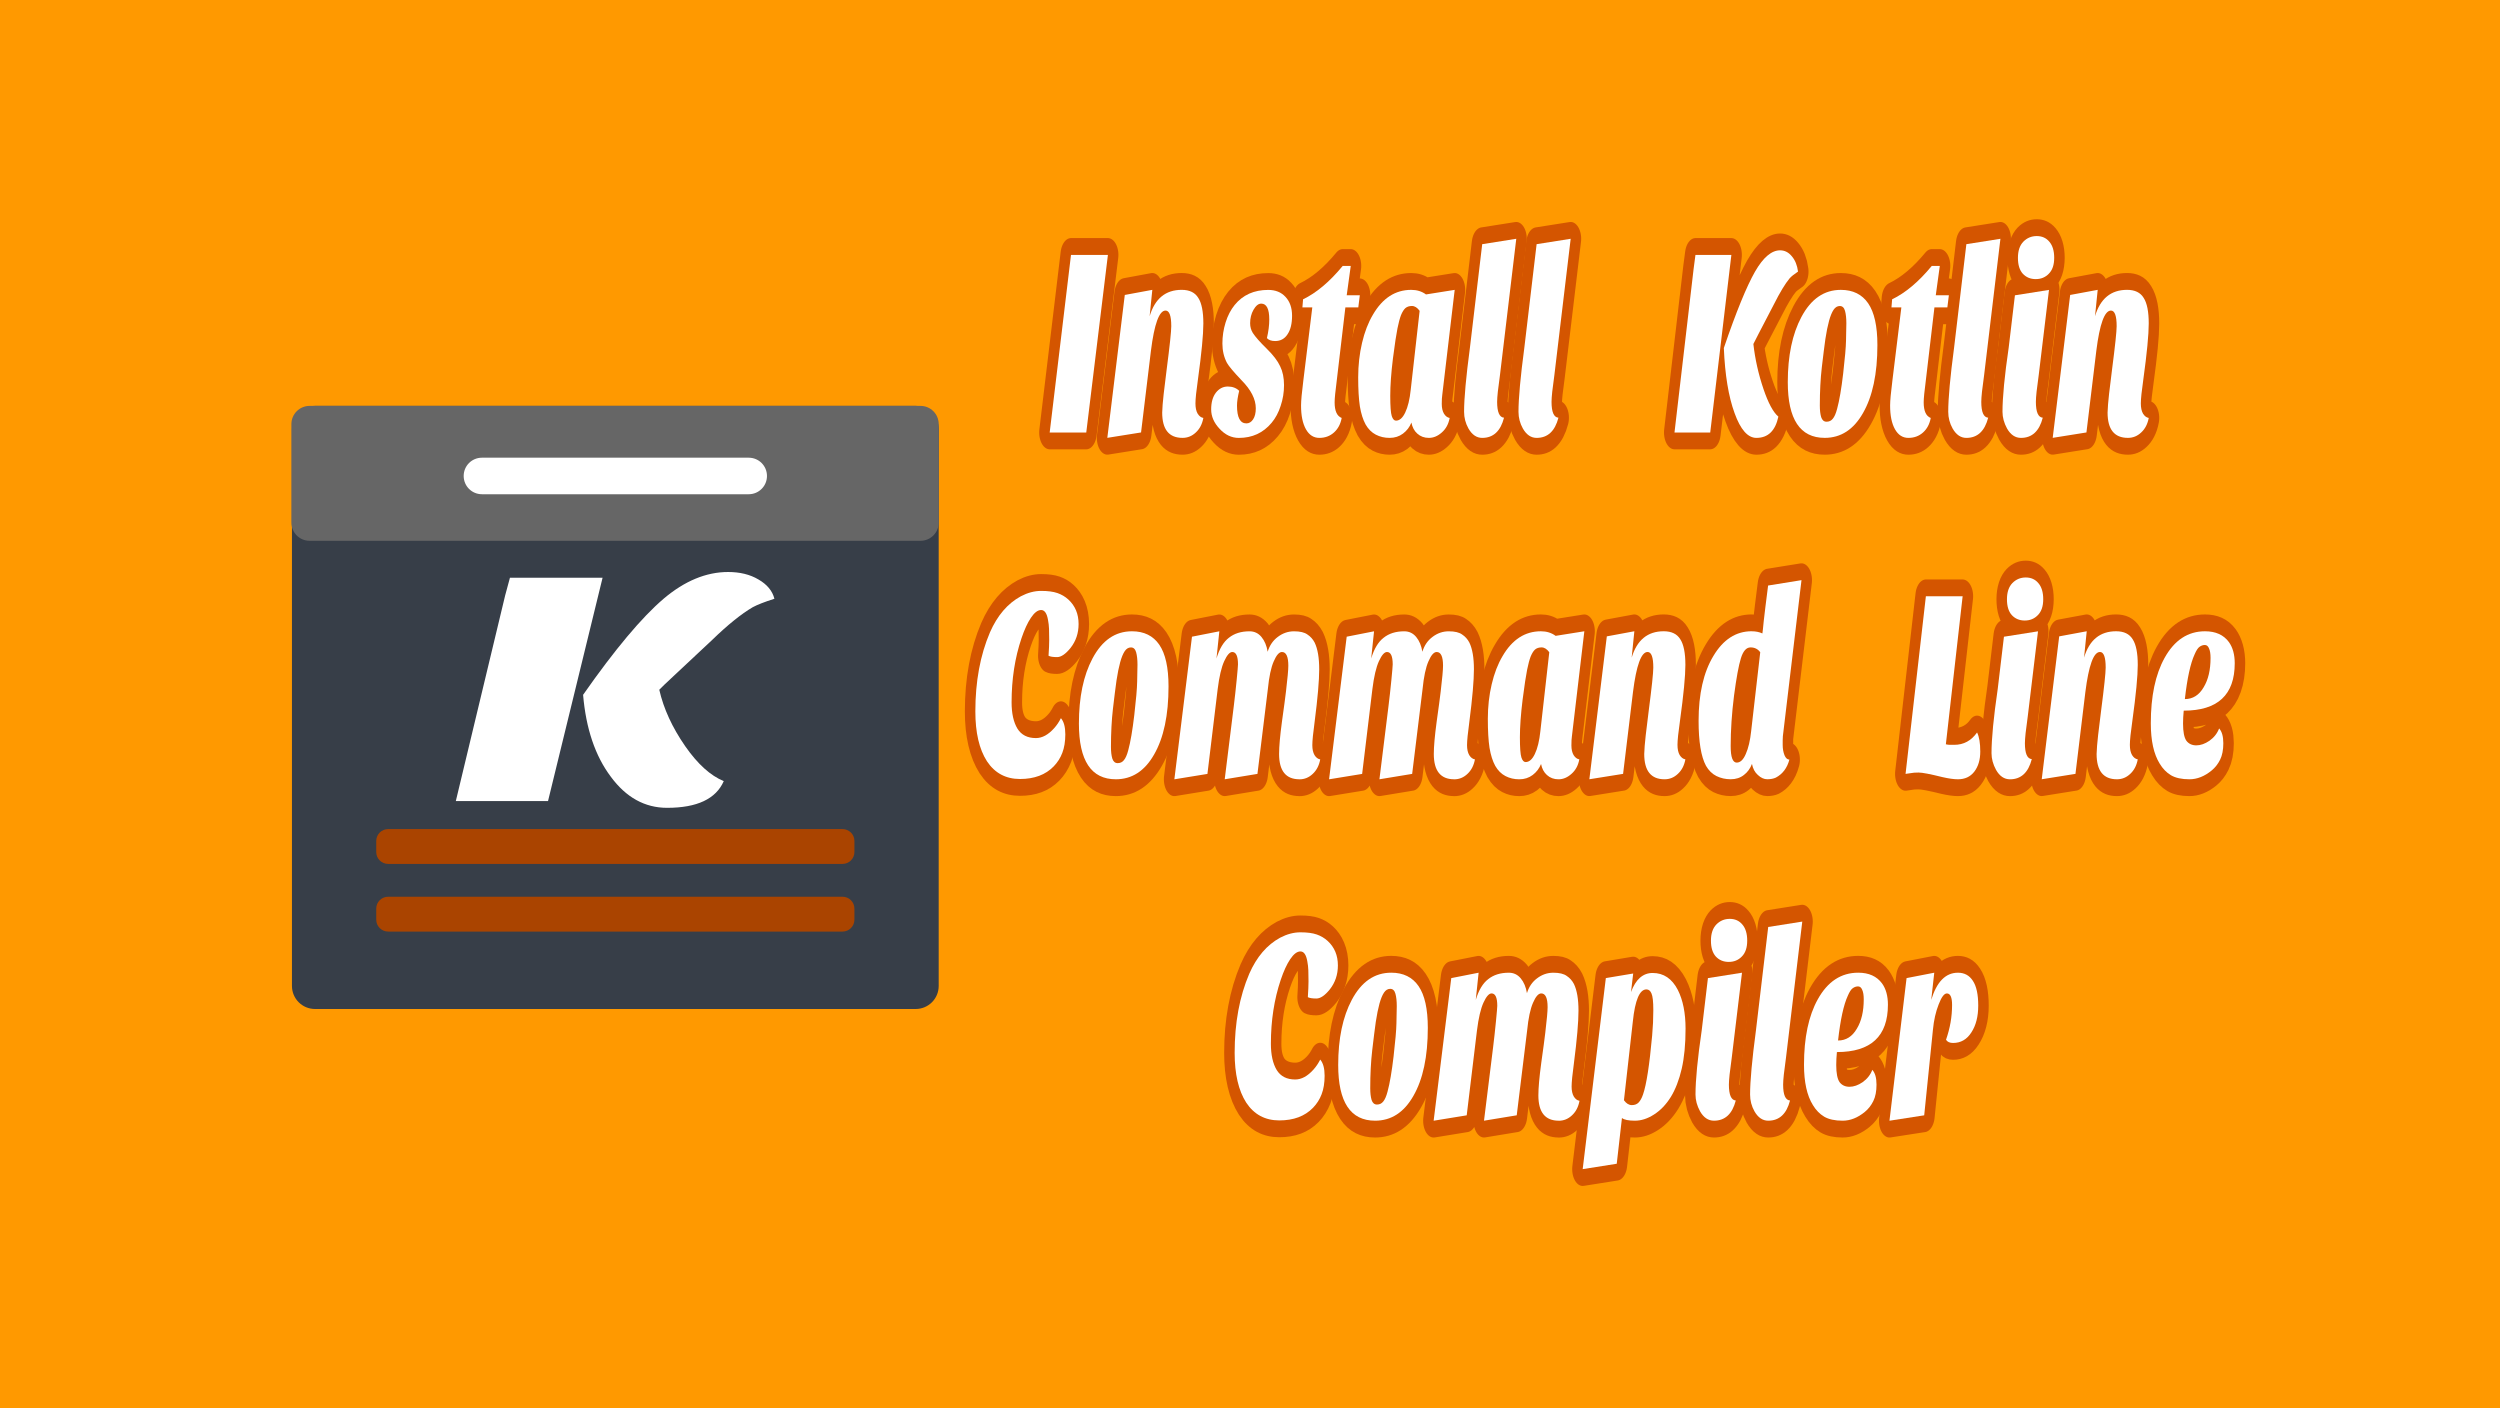 <?xml version="1.0" encoding="UTF-8" standalone="no"?>
<svg
   xmlns:dc="http://purl.org/dc/elements/1.1/"
   xmlns:cc="http://creativecommons.org/ns#"
   xmlns:rdf="http://www.w3.org/1999/02/22-rdf-syntax-ns#"
   xmlns:svg="http://www.w3.org/2000/svg"
   xmlns="http://www.w3.org/2000/svg"
   xmlns:xlink="http://www.w3.org/1999/xlink"
   width="211.402mm"
   height="119.062mm"
   viewBox="0 0 211.402 119.062"
   version="1.1"
   id="svg3357">
  <defs
     id="defs3351">
    <linearGradient
       id="linearGradient6114">
      <stop
         style="stop-color:#6f7c91;stop-opacity:1;"
         offset="0"
         id="stop6110" />
      <stop
         style="stop-color:#162d50;stop-opacity:1"
         offset="1"
         id="stop6112" />
    </linearGradient>
    <radialGradient
       xlink:href="#linearGradient6114"
       id="radialGradient6126"
       cx="73.774"
       cy="66.986"
       fx="73.774"
       fy="66.986"
       r="31.673"
       gradientTransform="matrix(3.007,0,0,1.837,-125.127,-58.151)"
       gradientUnits="userSpaceOnUse" />
  </defs>
  <g
     id="g987">
    <path
       id="rect6108"
       d="M 0,0 H 211.402 V 119.062 H 0 Z"
       style="opacity:1;fill:#ff9900;fill-opacity:1;stroke:none;stroke-width:4.38;stroke-miterlimit:4;stroke-dasharray:none;paint-order:stroke markers fill" />
    <g
       id="flowRoot874"
       style="font-style:normal;font-weight:normal;font-size:40px;line-height:1.25;font-family:sans-serif;letter-spacing:0px;word-spacing:0px;fill:#000000;fill-opacity:1;stroke:none"
       transform="matrix(1.11,0,0,1.023,-1.64,-6.861)" />
    <g
       id="flowRoot1087"
       style="font-style:normal;font-weight:normal;font-size:40px;line-height:1.25;font-family:sans-serif;letter-spacing:0px;word-spacing:0px;fill:#000000;fill-opacity:1;stroke:none"
       transform="translate(-1.478,-3.98)" />
    <path
       id="rect815"
       d="m 26.639,34.322 h 50.786 c 1.081,0 1.952,0.871 1.952,1.952 V 83.37 c 0,1.081 -0.871,1.952 -1.952,1.952 H 26.639 c -1.081,0 -1.952,-0.871 -1.952,-1.952 V 36.274 c 0,-1.081 0.871,-1.952 1.952,-1.952 z"
       style="opacity:1;fill:#373e48;fill-opacity:1;stroke:none;stroke-width:0.837;stroke-linecap:round;stroke-linejoin:round;stroke-miterlimit:4;stroke-dasharray:none;stroke-opacity:1;paint-order:stroke markers fill" />
    <g
       aria-label="K"
       transform="scale(1.131,0.884)"
       style="font-style:normal;font-weight:normal;font-size:32.364px;line-height:1.25;font-family:sans-serif;letter-spacing:0px;word-spacing:0px;fill:#ffffff;fill-opacity:1;stroke:none;stroke-width:0.809"
       id="text1353">
      <path
         d="m 34.08,76.627 3.69,-19.677 0.356,-1.683 H 45.052 L 40.974,76.627 Z M 54.114,74.717 q -0.874,2.557 -4.24,2.557 -2.492,0 -4.207,-2.978 -1.748,-2.977 -2.071,-7.832 3.56,-6.505 6.02,-9.191 2.363,-2.557 4.822,-2.557 1.327,0 2.265,0.712 0.971,0.712 1.197,1.845 -1.1,0.453 -1.618,0.809 -1.295,0.971 -3.042,3.139 l -2.945,3.528 q -0.712,0.841 -1.003,1.23 0.485,2.719 1.942,5.405 1.392,2.557 2.88,3.334 z"
         style="font-style:normal;font-variant:normal;font-weight:normal;font-stretch:normal;font-family:'Sansita One';-inkscape-font-specification:'Sansita One';fill:#ffffff;stroke-width:0.809"
         id="path901" />
    </g>
    <path
       id="rect918"
       d="m 26.185,34.322 h 51.648 c 0.856,0 1.545,0.689 1.545,1.545 v 8.319 c 0,0.856 -0.689,1.545 -1.545,1.545 H 26.185 c -0.856,0 -1.545,-0.689 -1.545,-1.545 v -8.319 c 0,-0.856 0.689,-1.545 1.545,-1.545 z"
       style="opacity:1;fill:#666666;fill-opacity:1;stroke:none;stroke-width:0.743;stroke-linecap:round;stroke-linejoin:round;stroke-miterlimit:4;stroke-dasharray:none;stroke-opacity:1;paint-order:stroke markers fill" />
    <path
       id="rect817"
       d="m 40.754,38.703 h 22.557 c 0.856,0 1.545,0.689 1.545,1.545 0,0.856 -0.689,1.545 -1.545,1.545 H 40.754 c -0.856,0 -1.545,-0.689 -1.545,-1.545 0,-0.856 0.689,-1.545 1.545,-1.545 z"
       style="opacity:1;fill:#ffffff;fill-opacity:1;stroke:none;stroke-width:0.731;stroke-linecap:round;stroke-linejoin:round;stroke-miterlimit:4;stroke-dasharray:none;stroke-opacity:1;paint-order:stroke markers fill" />
    <path
       id="rect914"
       d="m 32.822,70.108 h 38.421 c 0.558,0 1.007,0.449 1.007,1.007 v 0.931 c 0,0.558 -0.449,1.007 -1.007,1.007 h -38.421 c -0.558,0 -1.007,-0.449 -1.007,-1.007 v -0.931 c 0,-0.558 0.449,-1.007 1.007,-1.007 z"
       style="opacity:1;fill:#aa4400;fill-opacity:1;stroke:none;stroke-width:0.743;stroke-linecap:round;stroke-linejoin:round;stroke-miterlimit:4;stroke-dasharray:none;stroke-opacity:1;paint-order:stroke markers fill" />
    <path
       id="rect916"
       d="m 32.822,75.829 h 38.421 c 0.558,0 1.007,0.449 1.007,1.007 v 0.931 c 0,0.558 -0.449,1.007 -1.007,1.007 h -38.421 c -0.558,0 -1.007,-0.449 -1.007,-1.007 v -0.931 c 0,-0.558 0.449,-1.007 1.007,-1.007 z"
       style="opacity:1;fill:#aa4400;fill-opacity:1;stroke:none;stroke-width:0.743;stroke-linecap:round;stroke-linejoin:round;stroke-miterlimit:4;stroke-dasharray:none;stroke-opacity:1;paint-order:stroke markers fill" />
    <g
       id="g1179"
       transform="matrix(1.341,0,0,2.15,204.839,-324.191)">
      <g
         id="text1163"
         style="font-style:normal;font-weight:normal;font-size:10.583px;line-height:1.25;font-family:sans-serif;letter-spacing:0px;word-spacing:0px;fill:#d45500;fill-opacity:1;stroke:#d45500;stroke-width:1.323;stroke-linecap:round;stroke-linejoin:round;stroke-miterlimit:4;stroke-dasharray:none"
         aria-label="Install   KotlinCommand   LineCompiler">
        <path
           id="path848"
           style="font-style:normal;font-variant:normal;font-weight:normal;font-stretch:normal;font-family:'Sansita One';-inkscape-font-specification:'Sansita One';text-align:center;text-anchor:middle;fill:#d45500;stroke:#d45500;stroke-width:1.323;stroke-linecap:round;stroke-linejoin:round;stroke-miterlimit:4;stroke-dasharray:none"
           d="m -86.56,167.797 1.344,-6.985 h 2.328 l -1.365,6.985 z" />
        <path
           id="path850"
           style="font-style:normal;font-variant:normal;font-weight:normal;font-stretch:normal;font-family:'Sansita One';-inkscape-font-specification:'Sansita One';text-align:center;text-anchor:middle;fill:#d45500;stroke:#d45500;stroke-width:1.323;stroke-linecap:round;stroke-linejoin:round;stroke-miterlimit:4;stroke-dasharray:none"
           d="m -78.184,168.008 q -1.281,0 -1.281,-0.995 0.011,-0.275 0.095,-0.741 l 0.191,-0.974 q 0.286,-1.376 0.286,-1.683 0,-0.614 -0.36,-0.614 -0.603,0 -0.921,1.577 l -0.624,3.217 -2.127,0.212 1.101,-5.62 1.736,-0.201 -0.169,1.037 q 0.497,-1.037 2.021,-1.037 0.741,0 1.048,0.318 0.318,0.307 0.318,1.005 0,0.656 -0.339,2.191 -0.159,0.688 -0.159,0.953 0,0.254 0.138,0.402 0.148,0.148 0.36,0.169 -0.106,0.36 -0.476,0.572 -0.36,0.212 -0.836,0.212 z" />
        <path
           id="path852"
           style="font-style:normal;font-variant:normal;font-weight:normal;font-stretch:normal;font-family:'Sansita One';-inkscape-font-specification:'Sansita One';text-align:center;text-anchor:middle;fill:#d45500;stroke:#d45500;stroke-width:1.323;stroke-linecap:round;stroke-linejoin:round;stroke-miterlimit:4;stroke-dasharray:none"
           d="m -72.861,164.082 q 0.148,-0.392 0.148,-0.73 0,-0.624 -0.508,-0.624 -0.265,0 -0.487,0.243 -0.212,0.233 -0.212,0.529 0,0.212 0.169,0.381 0.243,0.233 0.868,0.614 0.624,0.381 0.857,0.699 0.243,0.307 0.243,0.741 0,0.423 -0.212,0.815 -0.201,0.392 -0.572,0.667 -0.794,0.593 -2.064,0.593 -0.688,0 -1.217,-0.36 -0.529,-0.349 -0.529,-0.762 0,-0.413 0.296,-0.656 0.307,-0.243 0.751,-0.243 0.445,0 0.72,0.169 -0.138,0.349 -0.138,0.582 0,0.699 0.593,0.699 0.254,0 0.423,-0.159 0.169,-0.159 0.169,-0.434 0,-0.54 -0.91,-1.111 -0.741,-0.487 -0.91,-0.677 -0.286,-0.339 -0.286,-0.762 0,-0.423 0.201,-0.826 0.201,-0.402 0.572,-0.688 0.773,-0.593 2.117,-0.593 0.688,0 1.09,0.275 0.413,0.275 0.413,0.741 0,0.466 -0.286,0.73 -0.275,0.265 -0.783,0.265 -0.349,0 -0.519,-0.116 z" />
        <path
           id="path854"
           style="font-style:normal;font-variant:normal;font-weight:normal;font-stretch:normal;font-family:'Sansita One';-inkscape-font-specification:'Sansita One';text-align:center;text-anchor:middle;fill:#d45500;stroke:#d45500;stroke-width:1.323;stroke-linecap:round;stroke-linejoin:round;stroke-miterlimit:4;stroke-dasharray:none"
           d="m -70.709,166.738 q 0,-0.286 0.148,-1.005 l 0.561,-2.857 h -0.624 l 0.042,-0.318 q 1.27,-0.381 2.498,-1.312 h 0.508 l -0.254,1.154 h 0.826 l -0.095,0.476 h -0.815 l -0.54,2.857 q -0.138,0.656 -0.138,0.878 0,0.508 0.445,0.614 -0.106,0.36 -0.487,0.572 -0.381,0.212 -0.921,0.212 -0.54,0 -0.847,-0.339 -0.307,-0.339 -0.307,-0.931 z" />
        <path
           id="path856"
           style="font-style:normal;font-variant:normal;font-weight:normal;font-stretch:normal;font-family:'Sansita One';-inkscape-font-specification:'Sansita One';text-align:center;text-anchor:middle;fill:#d45500;stroke:#d45500;stroke-width:1.323;stroke-linecap:round;stroke-linejoin:round;stroke-miterlimit:4;stroke-dasharray:none"
           d="m -66.64,167.479 q -0.243,-0.275 -0.36,-0.709 -0.106,-0.434 -0.106,-1.143 0,-0.709 0.243,-1.355 0.243,-0.646 0.688,-1.111 0.91,-0.974 2.413,-0.974 0.54,0 0.931,0.18 l 1.81,-0.18 -0.783,4.128 q -0.032,0.127 -0.032,0.36 0,0.233 0.138,0.381 0.148,0.148 0.36,0.169 -0.106,0.36 -0.497,0.572 -0.381,0.212 -0.815,0.212 -0.434,0 -0.73,-0.169 -0.286,-0.159 -0.37,-0.434 -0.169,0.265 -0.529,0.434 -0.36,0.169 -0.847,0.169 -0.476,0 -0.868,-0.127 -0.392,-0.127 -0.646,-0.402 z m 2.233,-4.297 q -0.116,0.191 -0.222,0.519 -0.106,0.318 -0.286,1.185 -0.169,0.857 -0.169,1.471 0,0.614 0.095,0.794 0.095,0.18 0.265,0.18 0.339,0 0.582,-0.318 0.254,-0.328 0.349,-0.9 l 0.561,-3.101 q -0.222,-0.191 -0.487,-0.191 -0.254,0 -0.413,0.085 -0.148,0.085 -0.275,0.275 z" />
        <path
           id="path858"
           style="font-style:normal;font-variant:normal;font-weight:normal;font-stretch:normal;font-family:'Sansita One';-inkscape-font-specification:'Sansita One';text-align:center;text-anchor:middle;fill:#d45500;stroke:#d45500;stroke-width:1.323;stroke-linecap:round;stroke-linejoin:round;stroke-miterlimit:4;stroke-dasharray:none"
           d="m -57.91,167.215 q -0.328,0.794 -1.376,0.794 -0.529,0 -0.868,-0.37 -0.275,-0.307 -0.275,-0.656 0,-0.794 0.37,-2.529 l 0.773,-4.064 2.148,-0.212 -1.027,5.355 q -0.18,0.783 -0.18,1.058 0,0.603 0.434,0.624 z" />
        <path
           id="path860"
           style="font-style:normal;font-variant:normal;font-weight:normal;font-stretch:normal;font-family:'Sansita One';-inkscape-font-specification:'Sansita One';text-align:center;text-anchor:middle;fill:#d45500;stroke:#d45500;stroke-width:1.323;stroke-linecap:round;stroke-linejoin:round;stroke-miterlimit:4;stroke-dasharray:none"
           d="m -54.479,167.215 q -0.328,0.794 -1.376,0.794 -0.529,0 -0.868,-0.37 -0.275,-0.307 -0.275,-0.656 0,-0.794 0.37,-2.529 l 0.773,-4.064 2.148,-0.212 -1.027,5.355 q -0.18,0.783 -0.18,1.058 0,0.603 0.434,0.624 z" />
        <path
           id="path862"
           style="font-style:normal;font-variant:normal;font-weight:normal;font-stretch:normal;font-family:'Sansita One';-inkscape-font-specification:'Sansita One';text-align:center;text-anchor:middle;fill:#d45500;stroke:#d45500;stroke-width:1.323;stroke-linecap:round;stroke-linejoin:round;stroke-miterlimit:4;stroke-dasharray:none"
           d="m -47.161,167.797 1.206,-6.435 0.116,-0.55 h 2.265 l -1.333,6.985 z m 6.551,-0.624 q -0.286,0.836 -1.386,0.836 -0.815,0 -1.376,-0.974 -0.572,-0.974 -0.677,-2.561 1.164,-2.127 1.968,-3.006 0.773,-0.836 1.577,-0.836 0.434,0 0.741,0.233 0.318,0.233 0.392,0.603 -0.36,0.148 -0.529,0.265 -0.423,0.318 -0.995,1.027 l -0.963,1.154 q -0.233,0.275 -0.328,0.402 0.159,0.889 0.635,1.767 0.455,0.836 0.942,1.09 z" />
        <path
           id="path864"
           style="font-style:normal;font-variant:normal;font-weight:normal;font-stretch:normal;font-family:'Sansita One';-inkscape-font-specification:'Sansita One';text-align:center;text-anchor:middle;fill:#d45500;stroke:#d45500;stroke-width:1.323;stroke-linecap:round;stroke-linejoin:round;stroke-miterlimit:4;stroke-dasharray:none"
           d="m -37.689,168.008 q -2.328,0 -2.328,-2.191 0,-1.556 0.857,-2.561 0.91,-1.069 2.487,-1.069 1.143,0 1.725,0.529 0.582,0.529 0.582,1.64 0,1.693 -0.91,2.678 -0.889,0.974 -2.413,0.974 z m 0.275,-4.604 q -0.127,0.286 -0.233,0.72 -0.095,0.423 -0.222,1.101 -0.127,0.677 -0.127,1.513 0,0.275 0.085,0.455 0.095,0.18 0.339,0.18 0.243,0 0.392,-0.116 0.159,-0.116 0.275,-0.392 0.212,-0.487 0.381,-1.386 0.169,-0.91 0.18,-1.302 0.021,-0.392 0.021,-0.677 0,-0.296 -0.085,-0.487 -0.085,-0.191 -0.328,-0.191 -0.233,0 -0.392,0.148 -0.159,0.148 -0.286,0.434 z" />
        <path
           id="path866"
           style="font-style:normal;font-variant:normal;font-weight:normal;font-stretch:normal;font-family:'Sansita One';-inkscape-font-specification:'Sansita One';text-align:center;text-anchor:middle;fill:#d45500;stroke:#d45500;stroke-width:1.323;stroke-linecap:round;stroke-linejoin:round;stroke-miterlimit:4;stroke-dasharray:none"
           d="m -33.564,166.738 q 0,-0.286 0.148,-1.005 l 0.561,-2.857 h -0.624 l 0.042,-0.318 q 1.27,-0.381 2.498,-1.312 h 0.508 l -0.254,1.154 h 0.826 l -0.095,0.476 h -0.815 l -0.54,2.857 q -0.138,0.656 -0.138,0.878 0,0.508 0.445,0.614 -0.106,0.36 -0.487,0.572 -0.381,0.212 -0.921,0.212 -0.54,0 -0.847,-0.339 -0.307,-0.339 -0.307,-0.931 z" />
        <path
           id="path868"
           style="font-style:normal;font-variant:normal;font-weight:normal;font-stretch:normal;font-family:'Sansita One';-inkscape-font-specification:'Sansita One';text-align:center;text-anchor:middle;fill:#d45500;stroke:#d45500;stroke-width:1.323;stroke-linecap:round;stroke-linejoin:round;stroke-miterlimit:4;stroke-dasharray:none"
           d="m -27.38,167.215 q -0.328,0.794 -1.376,0.794 -0.529,0 -0.868,-0.37 -0.275,-0.307 -0.275,-0.656 0,-0.794 0.37,-2.529 l 0.773,-4.064 2.148,-0.212 -1.027,5.355 q -0.18,0.783 -0.18,1.058 0,0.603 0.434,0.624 z" />
        <path
           id="path870"
           style="font-style:normal;font-variant:normal;font-weight:normal;font-stretch:normal;font-family:'Sansita One';-inkscape-font-specification:'Sansita One';text-align:center;text-anchor:middle;fill:#d45500;stroke:#d45500;stroke-width:1.323;stroke-linecap:round;stroke-linejoin:round;stroke-miterlimit:4;stroke-dasharray:none"
           d="m -23.938,167.215 q -0.328,0.794 -1.376,0.794 -0.54,0 -0.878,-0.37 -0.286,-0.328 -0.286,-0.656 0,-0.857 0.392,-2.529 l 0.392,-2.053 2.148,-0.212 -0.646,3.344 q -0.18,0.783 -0.18,1.058 0,0.603 0.434,0.624 z m -1.566,-6.287 q 0,-0.413 0.339,-0.635 0.349,-0.222 0.847,-0.222 0.497,0 0.794,0.222 0.307,0.222 0.307,0.635 0,0.413 -0.339,0.624 -0.328,0.212 -0.826,0.212 -0.497,0 -0.815,-0.212 -0.307,-0.212 -0.307,-0.624 z" />
        <path
           id="path872"
           style="font-style:normal;font-variant:normal;font-weight:normal;font-stretch:normal;font-family:'Sansita One';-inkscape-font-specification:'Sansita One';text-align:center;text-anchor:middle;fill:#d45500;stroke:#d45500;stroke-width:1.323;stroke-linecap:round;stroke-linejoin:round;stroke-miterlimit:4;stroke-dasharray:none"
           d="m -18.57,168.008 q -1.281,0 -1.281,-0.995 0.011,-0.275 0.095,-0.741 l 0.191,-0.974 q 0.286,-1.376 0.286,-1.683 0,-0.614 -0.36,-0.614 -0.603,0 -0.921,1.577 l -0.624,3.217 -2.127,0.212 1.101,-5.62 1.736,-0.201 -0.169,1.037 q 0.497,-1.037 2.021,-1.037 0.741,0 1.048,0.318 0.318,0.307 0.318,1.005 0,0.656 -0.339,2.191 -0.159,0.688 -0.159,0.953 0,0.254 0.138,0.402 0.148,0.148 0.36,0.169 -0.106,0.36 -0.476,0.572 -0.36,0.212 -0.836,0.212 z" />
        <path
           id="path874"
           style="font-style:normal;font-variant:normal;font-weight:normal;font-stretch:normal;font-family:'Sansita One';-inkscape-font-specification:'Sansita One';text-align:center;text-anchor:middle;fill:#d45500;stroke:#d45500;stroke-width:1.323;stroke-linecap:round;stroke-linejoin:round;stroke-miterlimit:4;stroke-dasharray:none"
           d="m -85.849,179.034 q 0.275,0.201 0.275,0.635 0,0.423 -0.191,0.73 -0.18,0.296 -0.54,0.529 -0.773,0.497 -2.127,0.497 -1.344,0 -2.085,-0.699 -0.73,-0.709 -0.73,-1.958 0,-1.767 0.921,-3.111 0.699,-0.995 1.947,-1.418 0.646,-0.212 1.281,-0.212 0.635,0 1.027,0.085 0.392,0.085 0.688,0.254 0.646,0.37 0.646,0.963 0,0.54 -0.508,0.942 -0.466,0.36 -0.847,0.36 -0.381,0 -0.54,-0.053 0.042,-0.381 0.042,-0.624 0,-0.254 -0.011,-0.434 -0.011,-0.18 -0.064,-0.349 -0.106,-0.392 -0.434,-0.392 -0.318,0 -0.646,0.307 -0.318,0.296 -0.593,0.804 -0.624,1.154 -0.624,2.519 0,0.656 0.37,1.037 0.37,0.37 1.164,0.37 0.593,0 1.154,-0.392 0.243,-0.169 0.423,-0.392 z" />
        <path
           id="path876"
           style="font-style:normal;font-variant:normal;font-weight:normal;font-stretch:normal;font-family:'Sansita One';-inkscape-font-specification:'Sansita One';text-align:center;text-anchor:middle;fill:#d45500;stroke:#d45500;stroke-width:1.323;stroke-linecap:round;stroke-linejoin:round;stroke-miterlimit:4;stroke-dasharray:none"
           d="m -82.389,181.436 q -2.328,0 -2.328,-2.191 0,-1.556 0.857,-2.561 0.91,-1.069 2.487,-1.069 1.143,0 1.725,0.529 0.582,0.529 0.582,1.64 0,1.693 -0.91,2.678 -0.889,0.974 -2.413,0.974 z m 0.275,-4.604 q -0.127,0.286 -0.233,0.72 -0.095,0.423 -0.222,1.101 -0.127,0.677 -0.127,1.513 0,0.275 0.085,0.455 0.095,0.18 0.339,0.18 0.243,0 0.392,-0.116 0.159,-0.116 0.275,-0.392 0.212,-0.487 0.381,-1.386 0.169,-0.91 0.18,-1.302 0.021,-0.392 0.021,-0.677 0,-0.296 -0.085,-0.487 -0.085,-0.191 -0.328,-0.191 -0.233,0 -0.392,0.148 -0.159,0.148 -0.286,0.434 z" />
        <path
           id="path878"
           style="font-style:normal;font-variant:normal;font-weight:normal;font-stretch:normal;font-family:'Sansita One';-inkscape-font-specification:'Sansita One';text-align:center;text-anchor:middle;fill:#d45500;stroke:#d45500;stroke-width:1.323;stroke-linecap:round;stroke-linejoin:round;stroke-miterlimit:4;stroke-dasharray:none"
           d="m -70.813,181.436 q -1.281,0 -1.281,-0.995 0,-0.434 0.18,-1.27 0.191,-0.847 0.254,-1.185 0.148,-0.773 0.148,-1.016 0,-0.54 -0.402,-0.54 -0.265,0 -0.519,0.37 -0.254,0.36 -0.37,1.09 l -0.656,3.334 -2.064,0.212 0.572,-2.879 q 0.095,-0.476 0.18,-1.016 0.085,-0.54 0.085,-0.624 0,-0.487 -0.36,-0.487 -0.243,0 -0.508,0.36 -0.265,0.36 -0.413,1.101 l -0.646,3.334 -2.085,0.212 1.111,-5.609 1.725,-0.212 -0.18,1.069 q 0.275,-0.572 0.783,-0.815 0.508,-0.254 1.302,-0.254 0.455,0 0.751,0.222 0.296,0.222 0.392,0.582 0.18,-0.37 0.635,-0.582 0.466,-0.222 1.027,-0.222 0.572,0 0.847,0.127 0.286,0.116 0.455,0.318 0.286,0.37 0.286,1.048 0,0.667 -0.286,2.053 -0.148,0.677 -0.148,0.931 0,0.243 0.138,0.392 0.148,0.148 0.36,0.169 -0.106,0.36 -0.476,0.572 -0.36,0.212 -0.836,0.212 z" />
        <path
           id="path880"
           style="font-style:normal;font-variant:normal;font-weight:normal;font-stretch:normal;font-family:'Sansita One';-inkscape-font-specification:'Sansita One';text-align:center;text-anchor:middle;fill:#d45500;stroke:#d45500;stroke-width:1.323;stroke-linecap:round;stroke-linejoin:round;stroke-miterlimit:4;stroke-dasharray:none"
           d="m -61.057,181.436 q -1.281,0 -1.281,-0.995 0,-0.434 0.18,-1.27 0.191,-0.847 0.254,-1.185 0.148,-0.773 0.148,-1.016 0,-0.54 -0.402,-0.54 -0.265,0 -0.519,0.37 -0.254,0.36 -0.37,1.09 l -0.656,3.334 -2.064,0.212 0.572,-2.879 q 0.095,-0.476 0.18,-1.016 0.085,-0.54 0.085,-0.624 0,-0.487 -0.36,-0.487 -0.243,0 -0.508,0.36 -0.265,0.36 -0.413,1.101 l -0.646,3.334 -2.085,0.212 1.111,-5.609 1.725,-0.212 -0.18,1.069 q 0.275,-0.572 0.783,-0.815 0.508,-0.254 1.302,-0.254 0.455,0 0.751,0.222 0.296,0.222 0.392,0.582 0.18,-0.37 0.635,-0.582 0.466,-0.222 1.027,-0.222 0.572,0 0.847,0.127 0.286,0.116 0.455,0.318 0.286,0.37 0.286,1.048 0,0.667 -0.286,2.053 -0.148,0.677 -0.148,0.931 0,0.243 0.138,0.392 0.148,0.148 0.36,0.169 -0.106,0.36 -0.476,0.572 -0.36,0.212 -0.836,0.212 z" />
        <path
           id="path882"
           style="font-style:normal;font-variant:normal;font-weight:normal;font-stretch:normal;font-family:'Sansita One';-inkscape-font-specification:'Sansita One';text-align:center;text-anchor:middle;fill:#d45500;stroke:#d45500;stroke-width:1.323;stroke-linecap:round;stroke-linejoin:round;stroke-miterlimit:4;stroke-dasharray:none"
           d="m -58.465,180.907 q -0.243,-0.275 -0.36,-0.709 -0.106,-0.434 -0.106,-1.143 0,-0.709 0.243,-1.355 0.243,-0.646 0.688,-1.111 0.91,-0.974 2.413,-0.974 0.54,0 0.931,0.18 l 1.81,-0.18 -0.783,4.128 q -0.032,0.127 -0.032,0.36 0,0.233 0.138,0.381 0.148,0.148 0.36,0.169 -0.106,0.36 -0.497,0.572 -0.381,0.212 -0.815,0.212 -0.434,0 -0.73,-0.169 -0.286,-0.159 -0.37,-0.434 -0.169,0.265 -0.529,0.434 -0.36,0.169 -0.847,0.169 -0.476,0 -0.868,-0.127 -0.392,-0.127 -0.646,-0.402 z m 2.233,-4.297 q -0.116,0.191 -0.222,0.519 -0.106,0.318 -0.286,1.185 -0.169,0.857 -0.169,1.471 0,0.614 0.095,0.794 0.095,0.18 0.265,0.18 0.339,0 0.582,-0.318 0.254,-0.328 0.349,-0.9 l 0.561,-3.101 q -0.222,-0.191 -0.487,-0.191 -0.254,0 -0.413,0.085 -0.148,0.085 -0.275,0.275 z" />
        <path
           id="path884"
           style="font-style:normal;font-variant:normal;font-weight:normal;font-stretch:normal;font-family:'Sansita One';-inkscape-font-specification:'Sansita One';text-align:center;text-anchor:middle;fill:#d45500;stroke:#d45500;stroke-width:1.323;stroke-linecap:round;stroke-linejoin:round;stroke-miterlimit:4;stroke-dasharray:none"
           d="m -47.788,181.436 q -1.281,0 -1.281,-0.995 0.011,-0.275 0.095,-0.741 l 0.191,-0.974 q 0.286,-1.376 0.286,-1.683 0,-0.614 -0.36,-0.614 -0.603,0 -0.921,1.577 l -0.624,3.217 -2.127,0.212 1.101,-5.62 1.736,-0.201 -0.169,1.037 q 0.497,-1.037 2.021,-1.037 0.741,0 1.048,0.318 0.318,0.307 0.318,1.005 0,0.656 -0.339,2.191 -0.159,0.688 -0.159,0.953 0,0.254 0.138,0.402 0.148,0.148 0.36,0.169 -0.106,0.36 -0.476,0.572 -0.36,0.212 -0.836,0.212 z" />
        <path
           id="path886"
           style="font-style:normal;font-variant:normal;font-weight:normal;font-stretch:normal;font-family:'Sansita One';-inkscape-font-specification:'Sansita One';text-align:center;text-anchor:middle;fill:#d45500;stroke:#d45500;stroke-width:1.323;stroke-linecap:round;stroke-linejoin:round;stroke-miterlimit:4;stroke-dasharray:none"
           d="m -42.295,175.615 q 0.381,0 0.677,0.085 0.011,-0.042 0.032,-0.159 l 0.053,-0.328 q 0.042,-0.212 0.106,-0.561 l 0.169,-0.836 2.106,-0.212 -1.175,6.138 q -0.011,0.064 -0.011,0.169 v 0.169 q 0,0.233 0.116,0.413 0.116,0.169 0.307,0.169 -0.212,0.497 -0.857,0.709 -0.222,0.064 -0.54,0.064 -0.307,0 -0.593,-0.169 -0.286,-0.159 -0.37,-0.434 -0.169,0.275 -0.508,0.434 -0.339,0.169 -0.836,0.169 -0.487,0 -0.9,-0.127 -0.402,-0.127 -0.656,-0.402 -0.466,-0.54 -0.466,-1.767 0,-1.587 0.931,-2.551 0.931,-0.974 2.413,-0.974 z m -0.074,0.635 q -0.392,0 -0.603,0.423 -0.212,0.423 -0.434,1.471 -0.212,1.048 -0.212,1.99 0,0.646 0.381,0.646 0.339,0 0.572,-0.339 0.243,-0.339 0.339,-0.9 l 0.572,-3.101 q -0.222,-0.191 -0.614,-0.191 z" />
        <path
           id="path888"
           style="font-style:normal;font-variant:normal;font-weight:normal;font-stretch:normal;font-family:'Sansita One';-inkscape-font-specification:'Sansita One';text-align:center;text-anchor:middle;fill:#d45500;stroke:#d45500;stroke-width:1.323;stroke-linecap:round;stroke-linejoin:round;stroke-miterlimit:4;stroke-dasharray:none"
           d="m -28.08,179.595 q 0.201,0.254 0.201,0.751 0,0.487 -0.381,0.794 -0.37,0.296 -1.027,0.296 -0.381,0 -0.974,-0.085 -1.164,-0.18 -1.503,-0.18 -0.328,0 -0.466,0.021 -0.138,0.011 -0.36,0.032 l 1.281,-6.985 h 2.318 l -1.058,5.821 q 0.138,0.021 0.265,0.021 h 0.265 q 0.889,0 1.439,-0.487 z" />
        <path
           id="path890"
           style="font-style:normal;font-variant:normal;font-weight:normal;font-stretch:normal;font-family:'Sansita One';-inkscape-font-specification:'Sansita One';text-align:center;text-anchor:middle;fill:#d45500;stroke:#d45500;stroke-width:1.323;stroke-linecap:round;stroke-linejoin:round;stroke-miterlimit:4;stroke-dasharray:none"
           d="m -24.63,180.643 q -0.328,0.794 -1.376,0.794 -0.54,0 -0.878,-0.37 -0.286,-0.328 -0.286,-0.656 0,-0.857 0.392,-2.529 l 0.392,-2.053 2.148,-0.212 -0.646,3.344 q -0.18,0.783 -0.18,1.058 0,0.603 0.434,0.624 z m -1.566,-6.287 q 0,-0.413 0.339,-0.635 0.349,-0.222 0.847,-0.222 0.497,0 0.794,0.222 0.307,0.222 0.307,0.635 0,0.413 -0.339,0.624 -0.328,0.212 -0.826,0.212 -0.497,0 -0.815,-0.212 -0.307,-0.212 -0.307,-0.624 z" />
        <path
           id="path892"
           style="font-style:normal;font-variant:normal;font-weight:normal;font-stretch:normal;font-family:'Sansita One';-inkscape-font-specification:'Sansita One';text-align:center;text-anchor:middle;fill:#d45500;stroke:#d45500;stroke-width:1.323;stroke-linecap:round;stroke-linejoin:round;stroke-miterlimit:4;stroke-dasharray:none"
           d="m -19.262,181.436 q -1.281,0 -1.281,-0.995 0.011,-0.275 0.095,-0.741 l 0.191,-0.974 q 0.286,-1.376 0.286,-1.683 0,-0.614 -0.36,-0.614 -0.603,0 -0.921,1.577 l -0.624,3.217 -2.127,0.212 1.101,-5.62 1.736,-0.201 -0.169,1.037 q 0.497,-1.037 2.021,-1.037 0.741,0 1.048,0.318 0.318,0.307 0.318,1.005 0,0.656 -0.339,2.191 -0.159,0.688 -0.159,0.953 0,0.254 0.138,0.402 0.148,0.148 0.36,0.169 -0.106,0.36 -0.476,0.572 -0.36,0.212 -0.836,0.212 z" />
        <path
           id="path894"
           style="font-style:normal;font-variant:normal;font-weight:normal;font-stretch:normal;font-family:'Sansita One';-inkscape-font-specification:'Sansita One';text-align:center;text-anchor:middle;fill:#d45500;stroke:#d45500;stroke-width:1.323;stroke-linecap:round;stroke-linejoin:round;stroke-miterlimit:4;stroke-dasharray:none"
           d="m -12.818,179.436 q 0.265,0.18 0.265,0.582 0,0.392 -0.201,0.646 -0.201,0.254 -0.529,0.423 -0.677,0.349 -1.408,0.349 -0.73,0 -1.164,-0.159 -0.423,-0.159 -0.709,-0.455 -0.561,-0.561 -0.561,-1.587 0,-1.598 0.868,-2.572 0.931,-1.048 2.551,-1.048 1.005,0 1.503,0.423 0.37,0.318 0.37,0.836 0,1.863 -3.217,1.863 -0.042,0.275 -0.042,0.508 0,0.487 0.212,0.677 0.222,0.18 0.624,0.18 0.402,0 0.826,-0.18 0.434,-0.191 0.614,-0.487 z m -2.159,-1.154 q 0.751,0 1.185,-0.466 0.434,-0.445 0.434,-1.154 0,-0.243 -0.095,-0.37 -0.085,-0.138 -0.265,-0.138 -0.18,0 -0.339,0.074 -0.148,0.064 -0.307,0.296 -0.392,0.529 -0.614,1.757 z" />
        <path
           id="path896"
           style="font-style:normal;font-variant:normal;font-weight:normal;font-stretch:normal;font-family:'Sansita One';-inkscape-font-specification:'Sansita One';text-align:center;text-anchor:middle;fill:#d45500;stroke:#d45500;stroke-width:1.323;stroke-linecap:round;stroke-linejoin:round;stroke-miterlimit:4;stroke-dasharray:none"
           d="m -69.498,192.462 q 0.275,0.201 0.275,0.635 0,0.423 -0.191,0.73 -0.18,0.296 -0.54,0.529 -0.773,0.497 -2.127,0.497 -1.344,0 -2.085,-0.699 -0.73,-0.709 -0.73,-1.958 0,-1.767 0.921,-3.111 0.699,-0.995 1.947,-1.418 0.646,-0.212 1.281,-0.212 0.635,0 1.027,0.085 0.392,0.085 0.688,0.254 0.646,0.37 0.646,0.963 0,0.54 -0.508,0.942 -0.466,0.36 -0.847,0.36 -0.381,0 -0.54,-0.053 0.042,-0.381 0.042,-0.624 0,-0.254 -0.011,-0.434 -0.011,-0.18 -0.064,-0.349 -0.106,-0.392 -0.434,-0.392 -0.318,0 -0.646,0.307 -0.318,0.296 -0.593,0.804 -0.624,1.154 -0.624,2.519 0,0.656 0.37,1.037 0.37,0.37 1.164,0.37 0.593,0 1.154,-0.392 0.243,-0.169 0.423,-0.392 z" />
        <path
           id="path898"
           style="font-style:normal;font-variant:normal;font-weight:normal;font-stretch:normal;font-family:'Sansita One';-inkscape-font-specification:'Sansita One';text-align:center;text-anchor:middle;fill:#d45500;stroke:#d45500;stroke-width:1.323;stroke-linecap:round;stroke-linejoin:round;stroke-miterlimit:4;stroke-dasharray:none"
           d="m -66.039,194.864 q -2.328,0 -2.328,-2.191 0,-1.556 0.857,-2.561 0.91,-1.069 2.487,-1.069 1.143,0 1.725,0.529 0.582,0.529 0.582,1.64 0,1.693 -0.91,2.678 -0.889,0.974 -2.413,0.974 z m 0.275,-4.604 q -0.127,0.286 -0.233,0.72 -0.095,0.423 -0.222,1.101 -0.127,0.677 -0.127,1.513 0,0.275 0.085,0.455 0.095,0.18 0.339,0.18 0.243,0 0.392,-0.116 0.159,-0.116 0.275,-0.392 0.212,-0.487 0.381,-1.386 0.169,-0.91 0.18,-1.302 0.021,-0.392 0.021,-0.677 0,-0.296 -0.085,-0.487 -0.085,-0.191 -0.328,-0.191 -0.233,0 -0.392,0.148 -0.159,0.148 -0.286,0.434 z" />
        <path
           id="path900"
           style="font-style:normal;font-variant:normal;font-weight:normal;font-stretch:normal;font-family:'Sansita One';-inkscape-font-specification:'Sansita One';text-align:center;text-anchor:middle;fill:#d45500;stroke:#d45500;stroke-width:1.323;stroke-linecap:round;stroke-linejoin:round;stroke-miterlimit:4;stroke-dasharray:none"
           d="m -54.463,194.864 q -1.281,0 -1.281,-0.995 0,-0.434 0.18,-1.27 0.191,-0.847 0.254,-1.185 0.148,-0.773 0.148,-1.016 0,-0.54 -0.402,-0.54 -0.265,0 -0.519,0.37 -0.254,0.36 -0.37,1.09 l -0.656,3.334 -2.064,0.212 0.572,-2.879 q 0.095,-0.476 0.18,-1.016 0.085,-0.54 0.085,-0.624 0,-0.487 -0.36,-0.487 -0.243,0 -0.508,0.36 -0.265,0.36 -0.413,1.101 l -0.646,3.334 -2.085,0.212 1.111,-5.609 1.725,-0.212 -0.18,1.069 q 0.275,-0.572 0.783,-0.815 0.508,-0.254 1.302,-0.254 0.455,0 0.751,0.222 0.296,0.222 0.392,0.582 0.18,-0.37 0.635,-0.582 0.466,-0.222 1.027,-0.222 0.572,0 0.847,0.127 0.286,0.116 0.455,0.318 0.286,0.37 0.286,1.048 0,0.667 -0.286,2.053 -0.148,0.677 -0.148,0.931 0,0.243 0.138,0.392 0.148,0.148 0.36,0.169 -0.106,0.36 -0.476,0.572 -0.36,0.212 -0.836,0.212 z" />
        <path
           id="path902"
           style="font-style:normal;font-variant:normal;font-weight:normal;font-stretch:normal;font-family:'Sansita One';-inkscape-font-specification:'Sansita One';text-align:center;text-anchor:middle;fill:#d45500;stroke:#d45500;stroke-width:1.323;stroke-linecap:round;stroke-linejoin:round;stroke-miterlimit:4;stroke-dasharray:none"
           d="m -47.395,193.933 q -0.445,0.445 -1.058,0.688 -0.603,0.243 -1.206,0.243 -0.603,0 -0.815,-0.106 l -0.328,1.799 -2.148,0.212 1.46,-7.514 1.725,-0.18 -0.138,0.73 q 0.445,-0.751 1.365,-0.751 1.037,0 1.588,0.667 0.487,0.603 0.487,1.524 0,0.921 -0.243,1.577 -0.243,0.656 -0.688,1.111 z m -2.953,0.127 q 0.222,0.191 0.497,0.191 0.275,0 0.434,-0.106 0.159,-0.106 0.275,-0.318 0.318,-0.572 0.572,-2.307 0.074,-0.508 0.074,-1.005 0,-0.497 -0.116,-0.656 -0.106,-0.159 -0.318,-0.159 -0.646,0 -0.857,1.259 z" />
        <path
           id="path904"
           style="font-style:normal;font-variant:normal;font-weight:normal;font-stretch:normal;font-family:'Sansita One';-inkscape-font-specification:'Sansita One';text-align:center;text-anchor:middle;fill:#d45500;stroke:#d45500;stroke-width:1.323;stroke-linecap:round;stroke-linejoin:round;stroke-miterlimit:4;stroke-dasharray:none"
           d="m -43.296,194.07 q -0.328,0.794 -1.376,0.794 -0.54,0 -0.878,-0.37 -0.286,-0.328 -0.286,-0.656 0,-0.857 0.392,-2.529 l 0.392,-2.053 2.148,-0.212 -0.646,3.344 q -0.18,0.783 -0.18,1.058 0,0.603 0.434,0.624 z m -1.566,-6.287 q 0,-0.413 0.339,-0.635 0.349,-0.222 0.847,-0.222 0.497,0 0.794,0.222 0.307,0.222 0.307,0.635 0,0.413 -0.339,0.624 -0.328,0.212 -0.826,0.212 -0.497,0 -0.815,-0.212 -0.307,-0.212 -0.307,-0.624 z" />
        <path
           id="path906"
           style="font-style:normal;font-variant:normal;font-weight:normal;font-stretch:normal;font-family:'Sansita One';-inkscape-font-specification:'Sansita One';text-align:center;text-anchor:middle;fill:#d45500;stroke:#d45500;stroke-width:1.323;stroke-linecap:round;stroke-linejoin:round;stroke-miterlimit:4;stroke-dasharray:none"
           d="m -39.875,194.07 q -0.328,0.794 -1.376,0.794 -0.529,0 -0.868,-0.37 -0.275,-0.307 -0.275,-0.656 0,-0.794 0.37,-2.529 l 0.773,-4.064 2.148,-0.212 -1.027,5.355 q -0.18,0.783 -0.18,1.058 0,0.603 0.434,0.624 z" />
        <path
           id="path908"
           style="font-style:normal;font-variant:normal;font-weight:normal;font-stretch:normal;font-family:'Sansita One';-inkscape-font-specification:'Sansita One';text-align:center;text-anchor:middle;fill:#d45500;stroke:#d45500;stroke-width:1.323;stroke-linecap:round;stroke-linejoin:round;stroke-miterlimit:4;stroke-dasharray:none"
           d="m -34.687,192.864 q 0.265,0.18 0.265,0.582 0,0.392 -0.201,0.646 -0.201,0.254 -0.529,0.423 -0.677,0.349 -1.408,0.349 -0.73,0 -1.164,-0.159 -0.423,-0.159 -0.709,-0.455 -0.561,-0.561 -0.561,-1.587 0,-1.598 0.868,-2.572 0.931,-1.048 2.551,-1.048 1.005,0 1.503,0.423 0.37,0.318 0.37,0.836 0,1.863 -3.217,1.863 -0.042,0.275 -0.042,0.508 0,0.487 0.212,0.677 0.222,0.18 0.624,0.18 0.402,0 0.826,-0.18 0.434,-0.191 0.614,-0.487 z m -2.159,-1.154 q 0.751,0 1.185,-0.466 0.434,-0.445 0.434,-1.154 0,-0.243 -0.095,-0.37 -0.085,-0.138 -0.265,-0.138 -0.18,0 -0.339,0.074 -0.148,0.064 -0.307,0.296 -0.392,0.529 -0.614,1.757 z" />
        <path
           id="path910"
           style="font-style:normal;font-variant:normal;font-weight:normal;font-stretch:normal;font-family:'Sansita One';-inkscape-font-specification:'Sansita One';text-align:center;text-anchor:middle;fill:#d45500;stroke:#d45500;stroke-width:1.323;stroke-linecap:round;stroke-linejoin:round;stroke-miterlimit:4;stroke-dasharray:none"
           d="m -30.038,191.679 q 0.381,-0.677 0.381,-1.365 0,-0.455 -0.328,-0.455 -0.254,0 -0.519,0.434 -0.275,0.434 -0.36,0.995 l -0.55,3.365 -2.191,0.212 1.079,-5.609 1.746,-0.212 -0.191,1.069 q 0.519,-1.069 1.683,-1.069 0.614,0 0.942,0.318 0.339,0.318 0.339,0.974 0,0.646 -0.434,1.058 -0.423,0.413 -1.154,0.413 -0.318,0 -0.445,-0.127 z" />
      </g>
      <g
         id="text1149"
         style="font-style:normal;font-weight:normal;font-size:10.583px;line-height:1.25;font-family:sans-serif;letter-spacing:0px;word-spacing:0px;fill:#ffffff;fill-opacity:1;stroke:none;stroke-width:0.265"
         aria-label="Install   KotlinCommand   LineCompiler">
        <path
           id="path913"
           style="font-style:normal;font-variant:normal;font-weight:normal;font-stretch:normal;font-family:'Sansita One';-inkscape-font-specification:'Sansita One';text-align:center;text-anchor:middle;fill:#ffffff;stroke-width:0.265"
           d="m -86.56,167.797 1.344,-6.985 h 2.328 l -1.365,6.985 z" />
        <path
           id="path915"
           style="font-style:normal;font-variant:normal;font-weight:normal;font-stretch:normal;font-family:'Sansita One';-inkscape-font-specification:'Sansita One';text-align:center;text-anchor:middle;fill:#ffffff;stroke-width:0.265"
           d="m -78.184,168.008 q -1.281,0 -1.281,-0.995 0.011,-0.275 0.095,-0.741 l 0.191,-0.974 q 0.286,-1.376 0.286,-1.683 0,-0.614 -0.36,-0.614 -0.603,0 -0.921,1.577 l -0.624,3.217 -2.127,0.212 1.101,-5.62 1.736,-0.201 -0.169,1.037 q 0.497,-1.037 2.021,-1.037 0.741,0 1.048,0.318 0.318,0.307 0.318,1.005 0,0.656 -0.339,2.191 -0.159,0.688 -0.159,0.953 0,0.254 0.138,0.402 0.148,0.148 0.36,0.169 -0.106,0.36 -0.476,0.572 -0.36,0.212 -0.836,0.212 z" />
        <path
           id="path917"
           style="font-style:normal;font-variant:normal;font-weight:normal;font-stretch:normal;font-family:'Sansita One';-inkscape-font-specification:'Sansita One';text-align:center;text-anchor:middle;fill:#ffffff;stroke-width:0.265"
           d="m -72.861,164.082 q 0.148,-0.392 0.148,-0.73 0,-0.624 -0.508,-0.624 -0.265,0 -0.487,0.243 -0.212,0.233 -0.212,0.529 0,0.212 0.169,0.381 0.243,0.233 0.868,0.614 0.624,0.381 0.857,0.699 0.243,0.307 0.243,0.741 0,0.423 -0.212,0.815 -0.201,0.392 -0.572,0.667 -0.794,0.593 -2.064,0.593 -0.688,0 -1.217,-0.36 -0.529,-0.349 -0.529,-0.762 0,-0.413 0.296,-0.656 0.307,-0.243 0.751,-0.243 0.445,0 0.72,0.169 -0.138,0.349 -0.138,0.582 0,0.699 0.593,0.699 0.254,0 0.423,-0.159 0.169,-0.159 0.169,-0.434 0,-0.54 -0.91,-1.111 -0.741,-0.487 -0.91,-0.677 -0.286,-0.339 -0.286,-0.762 0,-0.423 0.201,-0.826 0.201,-0.402 0.572,-0.688 0.773,-0.593 2.117,-0.593 0.688,0 1.09,0.275 0.413,0.275 0.413,0.741 0,0.466 -0.286,0.73 -0.275,0.265 -0.783,0.265 -0.349,0 -0.519,-0.116 z" />
        <path
           id="path919"
           style="font-style:normal;font-variant:normal;font-weight:normal;font-stretch:normal;font-family:'Sansita One';-inkscape-font-specification:'Sansita One';text-align:center;text-anchor:middle;fill:#ffffff;stroke-width:0.265"
           d="m -70.709,166.738 q 0,-0.286 0.148,-1.005 l 0.561,-2.857 h -0.624 l 0.042,-0.318 q 1.27,-0.381 2.498,-1.312 h 0.508 l -0.254,1.154 h 0.826 l -0.095,0.476 h -0.815 l -0.54,2.857 q -0.138,0.656 -0.138,0.878 0,0.508 0.445,0.614 -0.106,0.36 -0.487,0.572 -0.381,0.212 -0.921,0.212 -0.54,0 -0.847,-0.339 -0.307,-0.339 -0.307,-0.931 z" />
        <path
           id="path921"
           style="font-style:normal;font-variant:normal;font-weight:normal;font-stretch:normal;font-family:'Sansita One';-inkscape-font-specification:'Sansita One';text-align:center;text-anchor:middle;fill:#ffffff;stroke-width:0.265"
           d="m -66.64,167.479 q -0.243,-0.275 -0.36,-0.709 -0.106,-0.434 -0.106,-1.143 0,-0.709 0.243,-1.355 0.243,-0.646 0.688,-1.111 0.91,-0.974 2.413,-0.974 0.54,0 0.931,0.18 l 1.81,-0.18 -0.783,4.128 q -0.032,0.127 -0.032,0.36 0,0.233 0.138,0.381 0.148,0.148 0.36,0.169 -0.106,0.36 -0.497,0.572 -0.381,0.212 -0.815,0.212 -0.434,0 -0.73,-0.169 -0.286,-0.159 -0.37,-0.434 -0.169,0.265 -0.529,0.434 -0.36,0.169 -0.847,0.169 -0.476,0 -0.868,-0.127 -0.392,-0.127 -0.646,-0.402 z m 2.233,-4.297 q -0.116,0.191 -0.222,0.519 -0.106,0.318 -0.286,1.185 -0.169,0.857 -0.169,1.471 0,0.614 0.095,0.794 0.095,0.18 0.265,0.18 0.339,0 0.582,-0.318 0.254,-0.328 0.349,-0.9 l 0.561,-3.101 q -0.222,-0.191 -0.487,-0.191 -0.254,0 -0.413,0.085 -0.148,0.085 -0.275,0.275 z" />
        <path
           id="path923"
           style="font-style:normal;font-variant:normal;font-weight:normal;font-stretch:normal;font-family:'Sansita One';-inkscape-font-specification:'Sansita One';text-align:center;text-anchor:middle;fill:#ffffff;stroke-width:0.265"
           d="m -57.91,167.215 q -0.328,0.794 -1.376,0.794 -0.529,0 -0.868,-0.37 -0.275,-0.307 -0.275,-0.656 0,-0.794 0.37,-2.529 l 0.773,-4.064 2.148,-0.212 -1.027,5.355 q -0.18,0.783 -0.18,1.058 0,0.603 0.434,0.624 z" />
        <path
           id="path925"
           style="font-style:normal;font-variant:normal;font-weight:normal;font-stretch:normal;font-family:'Sansita One';-inkscape-font-specification:'Sansita One';text-align:center;text-anchor:middle;fill:#ffffff;stroke-width:0.265"
           d="m -54.479,167.215 q -0.328,0.794 -1.376,0.794 -0.529,0 -0.868,-0.37 -0.275,-0.307 -0.275,-0.656 0,-0.794 0.37,-2.529 l 0.773,-4.064 2.148,-0.212 -1.027,5.355 q -0.18,0.783 -0.18,1.058 0,0.603 0.434,0.624 z" />
        <path
           id="path927"
           style="font-style:normal;font-variant:normal;font-weight:normal;font-stretch:normal;font-family:'Sansita One';-inkscape-font-specification:'Sansita One';text-align:center;text-anchor:middle;fill:#ffffff;stroke-width:0.265"
           d="m -47.161,167.797 1.206,-6.435 0.116,-0.55 h 2.265 l -1.333,6.985 z m 6.551,-0.624 q -0.286,0.836 -1.386,0.836 -0.815,0 -1.376,-0.974 -0.572,-0.974 -0.677,-2.561 1.164,-2.127 1.968,-3.006 0.773,-0.836 1.577,-0.836 0.434,0 0.741,0.233 0.318,0.233 0.392,0.603 -0.36,0.148 -0.529,0.265 -0.423,0.318 -0.995,1.027 l -0.963,1.154 q -0.233,0.275 -0.328,0.402 0.159,0.889 0.635,1.767 0.455,0.836 0.942,1.09 z" />
        <path
           id="path929"
           style="font-style:normal;font-variant:normal;font-weight:normal;font-stretch:normal;font-family:'Sansita One';-inkscape-font-specification:'Sansita One';text-align:center;text-anchor:middle;fill:#ffffff;stroke-width:0.265"
           d="m -37.689,168.008 q -2.328,0 -2.328,-2.191 0,-1.556 0.857,-2.561 0.91,-1.069 2.487,-1.069 1.143,0 1.725,0.529 0.582,0.529 0.582,1.64 0,1.693 -0.91,2.678 -0.889,0.974 -2.413,0.974 z m 0.275,-4.604 q -0.127,0.286 -0.233,0.72 -0.095,0.423 -0.222,1.101 -0.127,0.677 -0.127,1.513 0,0.275 0.085,0.455 0.095,0.18 0.339,0.18 0.243,0 0.392,-0.116 0.159,-0.116 0.275,-0.392 0.212,-0.487 0.381,-1.386 0.169,-0.91 0.18,-1.302 0.021,-0.392 0.021,-0.677 0,-0.296 -0.085,-0.487 -0.085,-0.191 -0.328,-0.191 -0.233,0 -0.392,0.148 -0.159,0.148 -0.286,0.434 z" />
        <path
           id="path931"
           style="font-style:normal;font-variant:normal;font-weight:normal;font-stretch:normal;font-family:'Sansita One';-inkscape-font-specification:'Sansita One';text-align:center;text-anchor:middle;fill:#ffffff;stroke-width:0.265"
           d="m -33.564,166.738 q 0,-0.286 0.148,-1.005 l 0.561,-2.857 h -0.624 l 0.042,-0.318 q 1.27,-0.381 2.498,-1.312 h 0.508 l -0.254,1.154 h 0.826 l -0.095,0.476 h -0.815 l -0.54,2.857 q -0.138,0.656 -0.138,0.878 0,0.508 0.445,0.614 -0.106,0.36 -0.487,0.572 -0.381,0.212 -0.921,0.212 -0.54,0 -0.847,-0.339 -0.307,-0.339 -0.307,-0.931 z" />
        <path
           id="path933"
           style="font-style:normal;font-variant:normal;font-weight:normal;font-stretch:normal;font-family:'Sansita One';-inkscape-font-specification:'Sansita One';text-align:center;text-anchor:middle;fill:#ffffff;stroke-width:0.265"
           d="m -27.38,167.215 q -0.328,0.794 -1.376,0.794 -0.529,0 -0.868,-0.37 -0.275,-0.307 -0.275,-0.656 0,-0.794 0.37,-2.529 l 0.773,-4.064 2.148,-0.212 -1.027,5.355 q -0.18,0.783 -0.18,1.058 0,0.603 0.434,0.624 z" />
        <path
           id="path935"
           style="font-style:normal;font-variant:normal;font-weight:normal;font-stretch:normal;font-family:'Sansita One';-inkscape-font-specification:'Sansita One';text-align:center;text-anchor:middle;fill:#ffffff;stroke-width:0.265"
           d="m -23.938,167.215 q -0.328,0.794 -1.376,0.794 -0.54,0 -0.878,-0.37 -0.286,-0.328 -0.286,-0.656 0,-0.857 0.392,-2.529 l 0.392,-2.053 2.148,-0.212 -0.646,3.344 q -0.18,0.783 -0.18,1.058 0,0.603 0.434,0.624 z m -1.566,-6.287 q 0,-0.413 0.339,-0.635 0.349,-0.222 0.847,-0.222 0.497,0 0.794,0.222 0.307,0.222 0.307,0.635 0,0.413 -0.339,0.624 -0.328,0.212 -0.826,0.212 -0.497,0 -0.815,-0.212 -0.307,-0.212 -0.307,-0.624 z" />
        <path
           id="path937"
           style="font-style:normal;font-variant:normal;font-weight:normal;font-stretch:normal;font-family:'Sansita One';-inkscape-font-specification:'Sansita One';text-align:center;text-anchor:middle;fill:#ffffff;stroke-width:0.265"
           d="m -18.57,168.008 q -1.281,0 -1.281,-0.995 0.011,-0.275 0.095,-0.741 l 0.191,-0.974 q 0.286,-1.376 0.286,-1.683 0,-0.614 -0.36,-0.614 -0.603,0 -0.921,1.577 l -0.624,3.217 -2.127,0.212 1.101,-5.62 1.736,-0.201 -0.169,1.037 q 0.497,-1.037 2.021,-1.037 0.741,0 1.048,0.318 0.318,0.307 0.318,1.005 0,0.656 -0.339,2.191 -0.159,0.688 -0.159,0.953 0,0.254 0.138,0.402 0.148,0.148 0.36,0.169 -0.106,0.36 -0.476,0.572 -0.36,0.212 -0.836,0.212 z" />
        <path
           id="path939"
           style="font-style:normal;font-variant:normal;font-weight:normal;font-stretch:normal;font-family:'Sansita One';-inkscape-font-specification:'Sansita One';text-align:center;text-anchor:middle;fill:#ffffff;stroke-width:0.265"
           d="m -85.849,179.034 q 0.275,0.201 0.275,0.635 0,0.423 -0.191,0.73 -0.18,0.296 -0.54,0.529 -0.773,0.497 -2.127,0.497 -1.344,0 -2.085,-0.699 -0.73,-0.709 -0.73,-1.958 0,-1.767 0.921,-3.111 0.699,-0.995 1.947,-1.418 0.646,-0.212 1.281,-0.212 0.635,0 1.027,0.085 0.392,0.085 0.688,0.254 0.646,0.37 0.646,0.963 0,0.54 -0.508,0.942 -0.466,0.36 -0.847,0.36 -0.381,0 -0.54,-0.053 0.042,-0.381 0.042,-0.624 0,-0.254 -0.011,-0.434 -0.011,-0.18 -0.064,-0.349 -0.106,-0.392 -0.434,-0.392 -0.318,0 -0.646,0.307 -0.318,0.296 -0.593,0.804 -0.624,1.154 -0.624,2.519 0,0.656 0.37,1.037 0.37,0.37 1.164,0.37 0.593,0 1.154,-0.392 0.243,-0.169 0.423,-0.392 z" />
        <path
           id="path941"
           style="font-style:normal;font-variant:normal;font-weight:normal;font-stretch:normal;font-family:'Sansita One';-inkscape-font-specification:'Sansita One';text-align:center;text-anchor:middle;fill:#ffffff;stroke-width:0.265"
           d="m -82.389,181.436 q -2.328,0 -2.328,-2.191 0,-1.556 0.857,-2.561 0.91,-1.069 2.487,-1.069 1.143,0 1.725,0.529 0.582,0.529 0.582,1.64 0,1.693 -0.91,2.678 -0.889,0.974 -2.413,0.974 z m 0.275,-4.604 q -0.127,0.286 -0.233,0.72 -0.095,0.423 -0.222,1.101 -0.127,0.677 -0.127,1.513 0,0.275 0.085,0.455 0.095,0.18 0.339,0.18 0.243,0 0.392,-0.116 0.159,-0.116 0.275,-0.392 0.212,-0.487 0.381,-1.386 0.169,-0.91 0.18,-1.302 0.021,-0.392 0.021,-0.677 0,-0.296 -0.085,-0.487 -0.085,-0.191 -0.328,-0.191 -0.233,0 -0.392,0.148 -0.159,0.148 -0.286,0.434 z" />
        <path
           id="path943"
           style="font-style:normal;font-variant:normal;font-weight:normal;font-stretch:normal;font-family:'Sansita One';-inkscape-font-specification:'Sansita One';text-align:center;text-anchor:middle;fill:#ffffff;stroke-width:0.265"
           d="m -70.813,181.436 q -1.281,0 -1.281,-0.995 0,-0.434 0.18,-1.27 0.191,-0.847 0.254,-1.185 0.148,-0.773 0.148,-1.016 0,-0.54 -0.402,-0.54 -0.265,0 -0.519,0.37 -0.254,0.36 -0.37,1.09 l -0.656,3.334 -2.064,0.212 0.572,-2.879 q 0.095,-0.476 0.18,-1.016 0.085,-0.54 0.085,-0.624 0,-0.487 -0.36,-0.487 -0.243,0 -0.508,0.36 -0.265,0.36 -0.413,1.101 l -0.646,3.334 -2.085,0.212 1.111,-5.609 1.725,-0.212 -0.18,1.069 q 0.275,-0.572 0.783,-0.815 0.508,-0.254 1.302,-0.254 0.455,0 0.751,0.222 0.296,0.222 0.392,0.582 0.18,-0.37 0.635,-0.582 0.466,-0.222 1.027,-0.222 0.572,0 0.847,0.127 0.286,0.116 0.455,0.318 0.286,0.37 0.286,1.048 0,0.667 -0.286,2.053 -0.148,0.677 -0.148,0.931 0,0.243 0.138,0.392 0.148,0.148 0.36,0.169 -0.106,0.36 -0.476,0.572 -0.36,0.212 -0.836,0.212 z" />
        <path
           id="path945"
           style="font-style:normal;font-variant:normal;font-weight:normal;font-stretch:normal;font-family:'Sansita One';-inkscape-font-specification:'Sansita One';text-align:center;text-anchor:middle;fill:#ffffff;stroke-width:0.265"
           d="m -61.057,181.436 q -1.281,0 -1.281,-0.995 0,-0.434 0.18,-1.27 0.191,-0.847 0.254,-1.185 0.148,-0.773 0.148,-1.016 0,-0.54 -0.402,-0.54 -0.265,0 -0.519,0.37 -0.254,0.36 -0.37,1.09 l -0.656,3.334 -2.064,0.212 0.572,-2.879 q 0.095,-0.476 0.18,-1.016 0.085,-0.54 0.085,-0.624 0,-0.487 -0.36,-0.487 -0.243,0 -0.508,0.36 -0.265,0.36 -0.413,1.101 l -0.646,3.334 -2.085,0.212 1.111,-5.609 1.725,-0.212 -0.18,1.069 q 0.275,-0.572 0.783,-0.815 0.508,-0.254 1.302,-0.254 0.455,0 0.751,0.222 0.296,0.222 0.392,0.582 0.18,-0.37 0.635,-0.582 0.466,-0.222 1.027,-0.222 0.572,0 0.847,0.127 0.286,0.116 0.455,0.318 0.286,0.37 0.286,1.048 0,0.667 -0.286,2.053 -0.148,0.677 -0.148,0.931 0,0.243 0.138,0.392 0.148,0.148 0.36,0.169 -0.106,0.36 -0.476,0.572 -0.36,0.212 -0.836,0.212 z" />
        <path
           id="path947"
           style="font-style:normal;font-variant:normal;font-weight:normal;font-stretch:normal;font-family:'Sansita One';-inkscape-font-specification:'Sansita One';text-align:center;text-anchor:middle;fill:#ffffff;stroke-width:0.265"
           d="m -58.465,180.907 q -0.243,-0.275 -0.36,-0.709 -0.106,-0.434 -0.106,-1.143 0,-0.709 0.243,-1.355 0.243,-0.646 0.688,-1.111 0.91,-0.974 2.413,-0.974 0.54,0 0.931,0.18 l 1.81,-0.18 -0.783,4.128 q -0.032,0.127 -0.032,0.36 0,0.233 0.138,0.381 0.148,0.148 0.36,0.169 -0.106,0.36 -0.497,0.572 -0.381,0.212 -0.815,0.212 -0.434,0 -0.73,-0.169 -0.286,-0.159 -0.37,-0.434 -0.169,0.265 -0.529,0.434 -0.36,0.169 -0.847,0.169 -0.476,0 -0.868,-0.127 -0.392,-0.127 -0.646,-0.402 z m 2.233,-4.297 q -0.116,0.191 -0.222,0.519 -0.106,0.318 -0.286,1.185 -0.169,0.857 -0.169,1.471 0,0.614 0.095,0.794 0.095,0.18 0.265,0.18 0.339,0 0.582,-0.318 0.254,-0.328 0.349,-0.9 l 0.561,-3.101 q -0.222,-0.191 -0.487,-0.191 -0.254,0 -0.413,0.085 -0.148,0.085 -0.275,0.275 z" />
        <path
           id="path949"
           style="font-style:normal;font-variant:normal;font-weight:normal;font-stretch:normal;font-family:'Sansita One';-inkscape-font-specification:'Sansita One';text-align:center;text-anchor:middle;fill:#ffffff;stroke-width:0.265"
           d="m -47.788,181.436 q -1.281,0 -1.281,-0.995 0.011,-0.275 0.095,-0.741 l 0.191,-0.974 q 0.286,-1.376 0.286,-1.683 0,-0.614 -0.36,-0.614 -0.603,0 -0.921,1.577 l -0.624,3.217 -2.127,0.212 1.101,-5.62 1.736,-0.201 -0.169,1.037 q 0.497,-1.037 2.021,-1.037 0.741,0 1.048,0.318 0.318,0.307 0.318,1.005 0,0.656 -0.339,2.191 -0.159,0.688 -0.159,0.953 0,0.254 0.138,0.402 0.148,0.148 0.36,0.169 -0.106,0.36 -0.476,0.572 -0.36,0.212 -0.836,0.212 z" />
        <path
           id="path951"
           style="font-style:normal;font-variant:normal;font-weight:normal;font-stretch:normal;font-family:'Sansita One';-inkscape-font-specification:'Sansita One';text-align:center;text-anchor:middle;fill:#ffffff;stroke-width:0.265"
           d="m -42.295,175.615 q 0.381,0 0.677,0.085 0.011,-0.042 0.032,-0.159 l 0.053,-0.328 q 0.042,-0.212 0.106,-0.561 l 0.169,-0.836 2.106,-0.212 -1.175,6.138 q -0.011,0.064 -0.011,0.169 v 0.169 q 0,0.233 0.116,0.413 0.116,0.169 0.307,0.169 -0.212,0.497 -0.857,0.709 -0.222,0.064 -0.54,0.064 -0.307,0 -0.593,-0.169 -0.286,-0.159 -0.37,-0.434 -0.169,0.275 -0.508,0.434 -0.339,0.169 -0.836,0.169 -0.487,0 -0.9,-0.127 -0.402,-0.127 -0.656,-0.402 -0.466,-0.54 -0.466,-1.767 0,-1.587 0.931,-2.551 0.931,-0.974 2.413,-0.974 z m -0.074,0.635 q -0.392,0 -0.603,0.423 -0.212,0.423 -0.434,1.471 -0.212,1.048 -0.212,1.99 0,0.646 0.381,0.646 0.339,0 0.572,-0.339 0.243,-0.339 0.339,-0.9 l 0.572,-3.101 q -0.222,-0.191 -0.614,-0.191 z" />
        <path
           id="path953"
           style="font-style:normal;font-variant:normal;font-weight:normal;font-stretch:normal;font-family:'Sansita One';-inkscape-font-specification:'Sansita One';text-align:center;text-anchor:middle;fill:#ffffff;stroke-width:0.265"
           d="m -28.08,179.595 q 0.201,0.254 0.201,0.751 0,0.487 -0.381,0.794 -0.37,0.296 -1.027,0.296 -0.381,0 -0.974,-0.085 -1.164,-0.18 -1.503,-0.18 -0.328,0 -0.466,0.021 -0.138,0.011 -0.36,0.032 l 1.281,-6.985 h 2.318 l -1.058,5.821 q 0.138,0.021 0.265,0.021 h 0.265 q 0.889,0 1.439,-0.487 z" />
        <path
           id="path955"
           style="font-style:normal;font-variant:normal;font-weight:normal;font-stretch:normal;font-family:'Sansita One';-inkscape-font-specification:'Sansita One';text-align:center;text-anchor:middle;fill:#ffffff;stroke-width:0.265"
           d="m -24.63,180.643 q -0.328,0.794 -1.376,0.794 -0.54,0 -0.878,-0.37 -0.286,-0.328 -0.286,-0.656 0,-0.857 0.392,-2.529 l 0.392,-2.053 2.148,-0.212 -0.646,3.344 q -0.18,0.783 -0.18,1.058 0,0.603 0.434,0.624 z m -1.566,-6.287 q 0,-0.413 0.339,-0.635 0.349,-0.222 0.847,-0.222 0.497,0 0.794,0.222 0.307,0.222 0.307,0.635 0,0.413 -0.339,0.624 -0.328,0.212 -0.826,0.212 -0.497,0 -0.815,-0.212 -0.307,-0.212 -0.307,-0.624 z" />
        <path
           id="path957"
           style="font-style:normal;font-variant:normal;font-weight:normal;font-stretch:normal;font-family:'Sansita One';-inkscape-font-specification:'Sansita One';text-align:center;text-anchor:middle;fill:#ffffff;stroke-width:0.265"
           d="m -19.262,181.436 q -1.281,0 -1.281,-0.995 0.011,-0.275 0.095,-0.741 l 0.191,-0.974 q 0.286,-1.376 0.286,-1.683 0,-0.614 -0.36,-0.614 -0.603,0 -0.921,1.577 l -0.624,3.217 -2.127,0.212 1.101,-5.62 1.736,-0.201 -0.169,1.037 q 0.497,-1.037 2.021,-1.037 0.741,0 1.048,0.318 0.318,0.307 0.318,1.005 0,0.656 -0.339,2.191 -0.159,0.688 -0.159,0.953 0,0.254 0.138,0.402 0.148,0.148 0.36,0.169 -0.106,0.36 -0.476,0.572 -0.36,0.212 -0.836,0.212 z" />
        <path
           id="path959"
           style="font-style:normal;font-variant:normal;font-weight:normal;font-stretch:normal;font-family:'Sansita One';-inkscape-font-specification:'Sansita One';text-align:center;text-anchor:middle;fill:#ffffff;stroke-width:0.265"
           d="m -12.818,179.436 q 0.265,0.18 0.265,0.582 0,0.392 -0.201,0.646 -0.201,0.254 -0.529,0.423 -0.677,0.349 -1.408,0.349 -0.73,0 -1.164,-0.159 -0.423,-0.159 -0.709,-0.455 -0.561,-0.561 -0.561,-1.587 0,-1.598 0.868,-2.572 0.931,-1.048 2.551,-1.048 1.005,0 1.503,0.423 0.37,0.318 0.37,0.836 0,1.863 -3.217,1.863 -0.042,0.275 -0.042,0.508 0,0.487 0.212,0.677 0.222,0.18 0.624,0.18 0.402,0 0.826,-0.18 0.434,-0.191 0.614,-0.487 z m -2.159,-1.154 q 0.751,0 1.185,-0.466 0.434,-0.445 0.434,-1.154 0,-0.243 -0.095,-0.37 -0.085,-0.138 -0.265,-0.138 -0.18,0 -0.339,0.074 -0.148,0.064 -0.307,0.296 -0.392,0.529 -0.614,1.757 z" />
        <path
           id="path961"
           style="font-style:normal;font-variant:normal;font-weight:normal;font-stretch:normal;font-family:'Sansita One';-inkscape-font-specification:'Sansita One';text-align:center;text-anchor:middle;fill:#ffffff;stroke-width:0.265"
           d="m -69.498,192.462 q 0.275,0.201 0.275,0.635 0,0.423 -0.191,0.73 -0.18,0.296 -0.54,0.529 -0.773,0.497 -2.127,0.497 -1.344,0 -2.085,-0.699 -0.73,-0.709 -0.73,-1.958 0,-1.767 0.921,-3.111 0.699,-0.995 1.947,-1.418 0.646,-0.212 1.281,-0.212 0.635,0 1.027,0.085 0.392,0.085 0.688,0.254 0.646,0.37 0.646,0.963 0,0.54 -0.508,0.942 -0.466,0.36 -0.847,0.36 -0.381,0 -0.54,-0.053 0.042,-0.381 0.042,-0.624 0,-0.254 -0.011,-0.434 -0.011,-0.18 -0.064,-0.349 -0.106,-0.392 -0.434,-0.392 -0.318,0 -0.646,0.307 -0.318,0.296 -0.593,0.804 -0.624,1.154 -0.624,2.519 0,0.656 0.37,1.037 0.37,0.37 1.164,0.37 0.593,0 1.154,-0.392 0.243,-0.169 0.423,-0.392 z" />
        <path
           id="path963"
           style="font-style:normal;font-variant:normal;font-weight:normal;font-stretch:normal;font-family:'Sansita One';-inkscape-font-specification:'Sansita One';text-align:center;text-anchor:middle;fill:#ffffff;stroke-width:0.265"
           d="m -66.039,194.864 q -2.328,0 -2.328,-2.191 0,-1.556 0.857,-2.561 0.91,-1.069 2.487,-1.069 1.143,0 1.725,0.529 0.582,0.529 0.582,1.64 0,1.693 -0.91,2.678 -0.889,0.974 -2.413,0.974 z m 0.275,-4.604 q -0.127,0.286 -0.233,0.72 -0.095,0.423 -0.222,1.101 -0.127,0.677 -0.127,1.513 0,0.275 0.085,0.455 0.095,0.18 0.339,0.18 0.243,0 0.392,-0.116 0.159,-0.116 0.275,-0.392 0.212,-0.487 0.381,-1.386 0.169,-0.91 0.18,-1.302 0.021,-0.392 0.021,-0.677 0,-0.296 -0.085,-0.487 -0.085,-0.191 -0.328,-0.191 -0.233,0 -0.392,0.148 -0.159,0.148 -0.286,0.434 z" />
        <path
           id="path965"
           style="font-style:normal;font-variant:normal;font-weight:normal;font-stretch:normal;font-family:'Sansita One';-inkscape-font-specification:'Sansita One';text-align:center;text-anchor:middle;fill:#ffffff;stroke-width:0.265"
           d="m -54.463,194.864 q -1.281,0 -1.281,-0.995 0,-0.434 0.18,-1.27 0.191,-0.847 0.254,-1.185 0.148,-0.773 0.148,-1.016 0,-0.54 -0.402,-0.54 -0.265,0 -0.519,0.37 -0.254,0.36 -0.37,1.09 l -0.656,3.334 -2.064,0.212 0.572,-2.879 q 0.095,-0.476 0.18,-1.016 0.085,-0.54 0.085,-0.624 0,-0.487 -0.36,-0.487 -0.243,0 -0.508,0.36 -0.265,0.36 -0.413,1.101 l -0.646,3.334 -2.085,0.212 1.111,-5.609 1.725,-0.212 -0.18,1.069 q 0.275,-0.572 0.783,-0.815 0.508,-0.254 1.302,-0.254 0.455,0 0.751,0.222 0.296,0.222 0.392,0.582 0.18,-0.37 0.635,-0.582 0.466,-0.222 1.027,-0.222 0.572,0 0.847,0.127 0.286,0.116 0.455,0.318 0.286,0.37 0.286,1.048 0,0.667 -0.286,2.053 -0.148,0.677 -0.148,0.931 0,0.243 0.138,0.392 0.148,0.148 0.36,0.169 -0.106,0.36 -0.476,0.572 -0.36,0.212 -0.836,0.212 z" />
        <path
           id="path967"
           style="font-style:normal;font-variant:normal;font-weight:normal;font-stretch:normal;font-family:'Sansita One';-inkscape-font-specification:'Sansita One';text-align:center;text-anchor:middle;fill:#ffffff;stroke-width:0.265"
           d="m -47.395,193.933 q -0.445,0.445 -1.058,0.688 -0.603,0.243 -1.206,0.243 -0.603,0 -0.815,-0.106 l -0.328,1.799 -2.148,0.212 1.46,-7.514 1.725,-0.18 -0.138,0.73 q 0.445,-0.751 1.365,-0.751 1.037,0 1.588,0.667 0.487,0.603 0.487,1.524 0,0.921 -0.243,1.577 -0.243,0.656 -0.688,1.111 z m -2.953,0.127 q 0.222,0.191 0.497,0.191 0.275,0 0.434,-0.106 0.159,-0.106 0.275,-0.318 0.318,-0.572 0.572,-2.307 0.074,-0.508 0.074,-1.005 0,-0.497 -0.116,-0.656 -0.106,-0.159 -0.318,-0.159 -0.646,0 -0.857,1.259 z" />
        <path
           id="path969"
           style="font-style:normal;font-variant:normal;font-weight:normal;font-stretch:normal;font-family:'Sansita One';-inkscape-font-specification:'Sansita One';text-align:center;text-anchor:middle;fill:#ffffff;stroke-width:0.265"
           d="m -43.296,194.07 q -0.328,0.794 -1.376,0.794 -0.54,0 -0.878,-0.37 -0.286,-0.328 -0.286,-0.656 0,-0.857 0.392,-2.529 l 0.392,-2.053 2.148,-0.212 -0.646,3.344 q -0.18,0.783 -0.18,1.058 0,0.603 0.434,0.624 z m -1.566,-6.287 q 0,-0.413 0.339,-0.635 0.349,-0.222 0.847,-0.222 0.497,0 0.794,0.222 0.307,0.222 0.307,0.635 0,0.413 -0.339,0.624 -0.328,0.212 -0.826,0.212 -0.497,0 -0.815,-0.212 -0.307,-0.212 -0.307,-0.624 z" />
        <path
           id="path971"
           style="font-style:normal;font-variant:normal;font-weight:normal;font-stretch:normal;font-family:'Sansita One';-inkscape-font-specification:'Sansita One';text-align:center;text-anchor:middle;fill:#ffffff;stroke-width:0.265"
           d="m -39.875,194.07 q -0.328,0.794 -1.376,0.794 -0.529,0 -0.868,-0.37 -0.275,-0.307 -0.275,-0.656 0,-0.794 0.37,-2.529 l 0.773,-4.064 2.148,-0.212 -1.027,5.355 q -0.18,0.783 -0.18,1.058 0,0.603 0.434,0.624 z" />
        <path
           id="path973"
           style="font-style:normal;font-variant:normal;font-weight:normal;font-stretch:normal;font-family:'Sansita One';-inkscape-font-specification:'Sansita One';text-align:center;text-anchor:middle;fill:#ffffff;stroke-width:0.265"
           d="m -34.687,192.864 q 0.265,0.18 0.265,0.582 0,0.392 -0.201,0.646 -0.201,0.254 -0.529,0.423 -0.677,0.349 -1.408,0.349 -0.73,0 -1.164,-0.159 -0.423,-0.159 -0.709,-0.455 -0.561,-0.561 -0.561,-1.587 0,-1.598 0.868,-2.572 0.931,-1.048 2.551,-1.048 1.005,0 1.503,0.423 0.37,0.318 0.37,0.836 0,1.863 -3.217,1.863 -0.042,0.275 -0.042,0.508 0,0.487 0.212,0.677 0.222,0.18 0.624,0.18 0.402,0 0.826,-0.18 0.434,-0.191 0.614,-0.487 z m -2.159,-1.154 q 0.751,0 1.185,-0.466 0.434,-0.445 0.434,-1.154 0,-0.243 -0.095,-0.37 -0.085,-0.138 -0.265,-0.138 -0.18,0 -0.339,0.074 -0.148,0.064 -0.307,0.296 -0.392,0.529 -0.614,1.757 z" />
        <path
           id="path975"
           style="font-style:normal;font-variant:normal;font-weight:normal;font-stretch:normal;font-family:'Sansita One';-inkscape-font-specification:'Sansita One';text-align:center;text-anchor:middle;fill:#ffffff;stroke-width:0.265"
           d="m -30.038,191.679 q 0.381,-0.677 0.381,-1.365 0,-0.455 -0.328,-0.455 -0.254,0 -0.519,0.434 -0.275,0.434 -0.36,0.995 l -0.55,3.365 -2.191,0.212 1.079,-5.609 1.746,-0.212 -0.191,1.069 q 0.519,-1.069 1.683,-1.069 0.614,0 0.942,0.318 0.339,0.318 0.339,0.974 0,0.646 -0.434,1.058 -0.423,0.413 -1.154,0.413 -0.318,0 -0.445,-0.127 z" />
      </g>
    </g>
  </g>
</svg>

